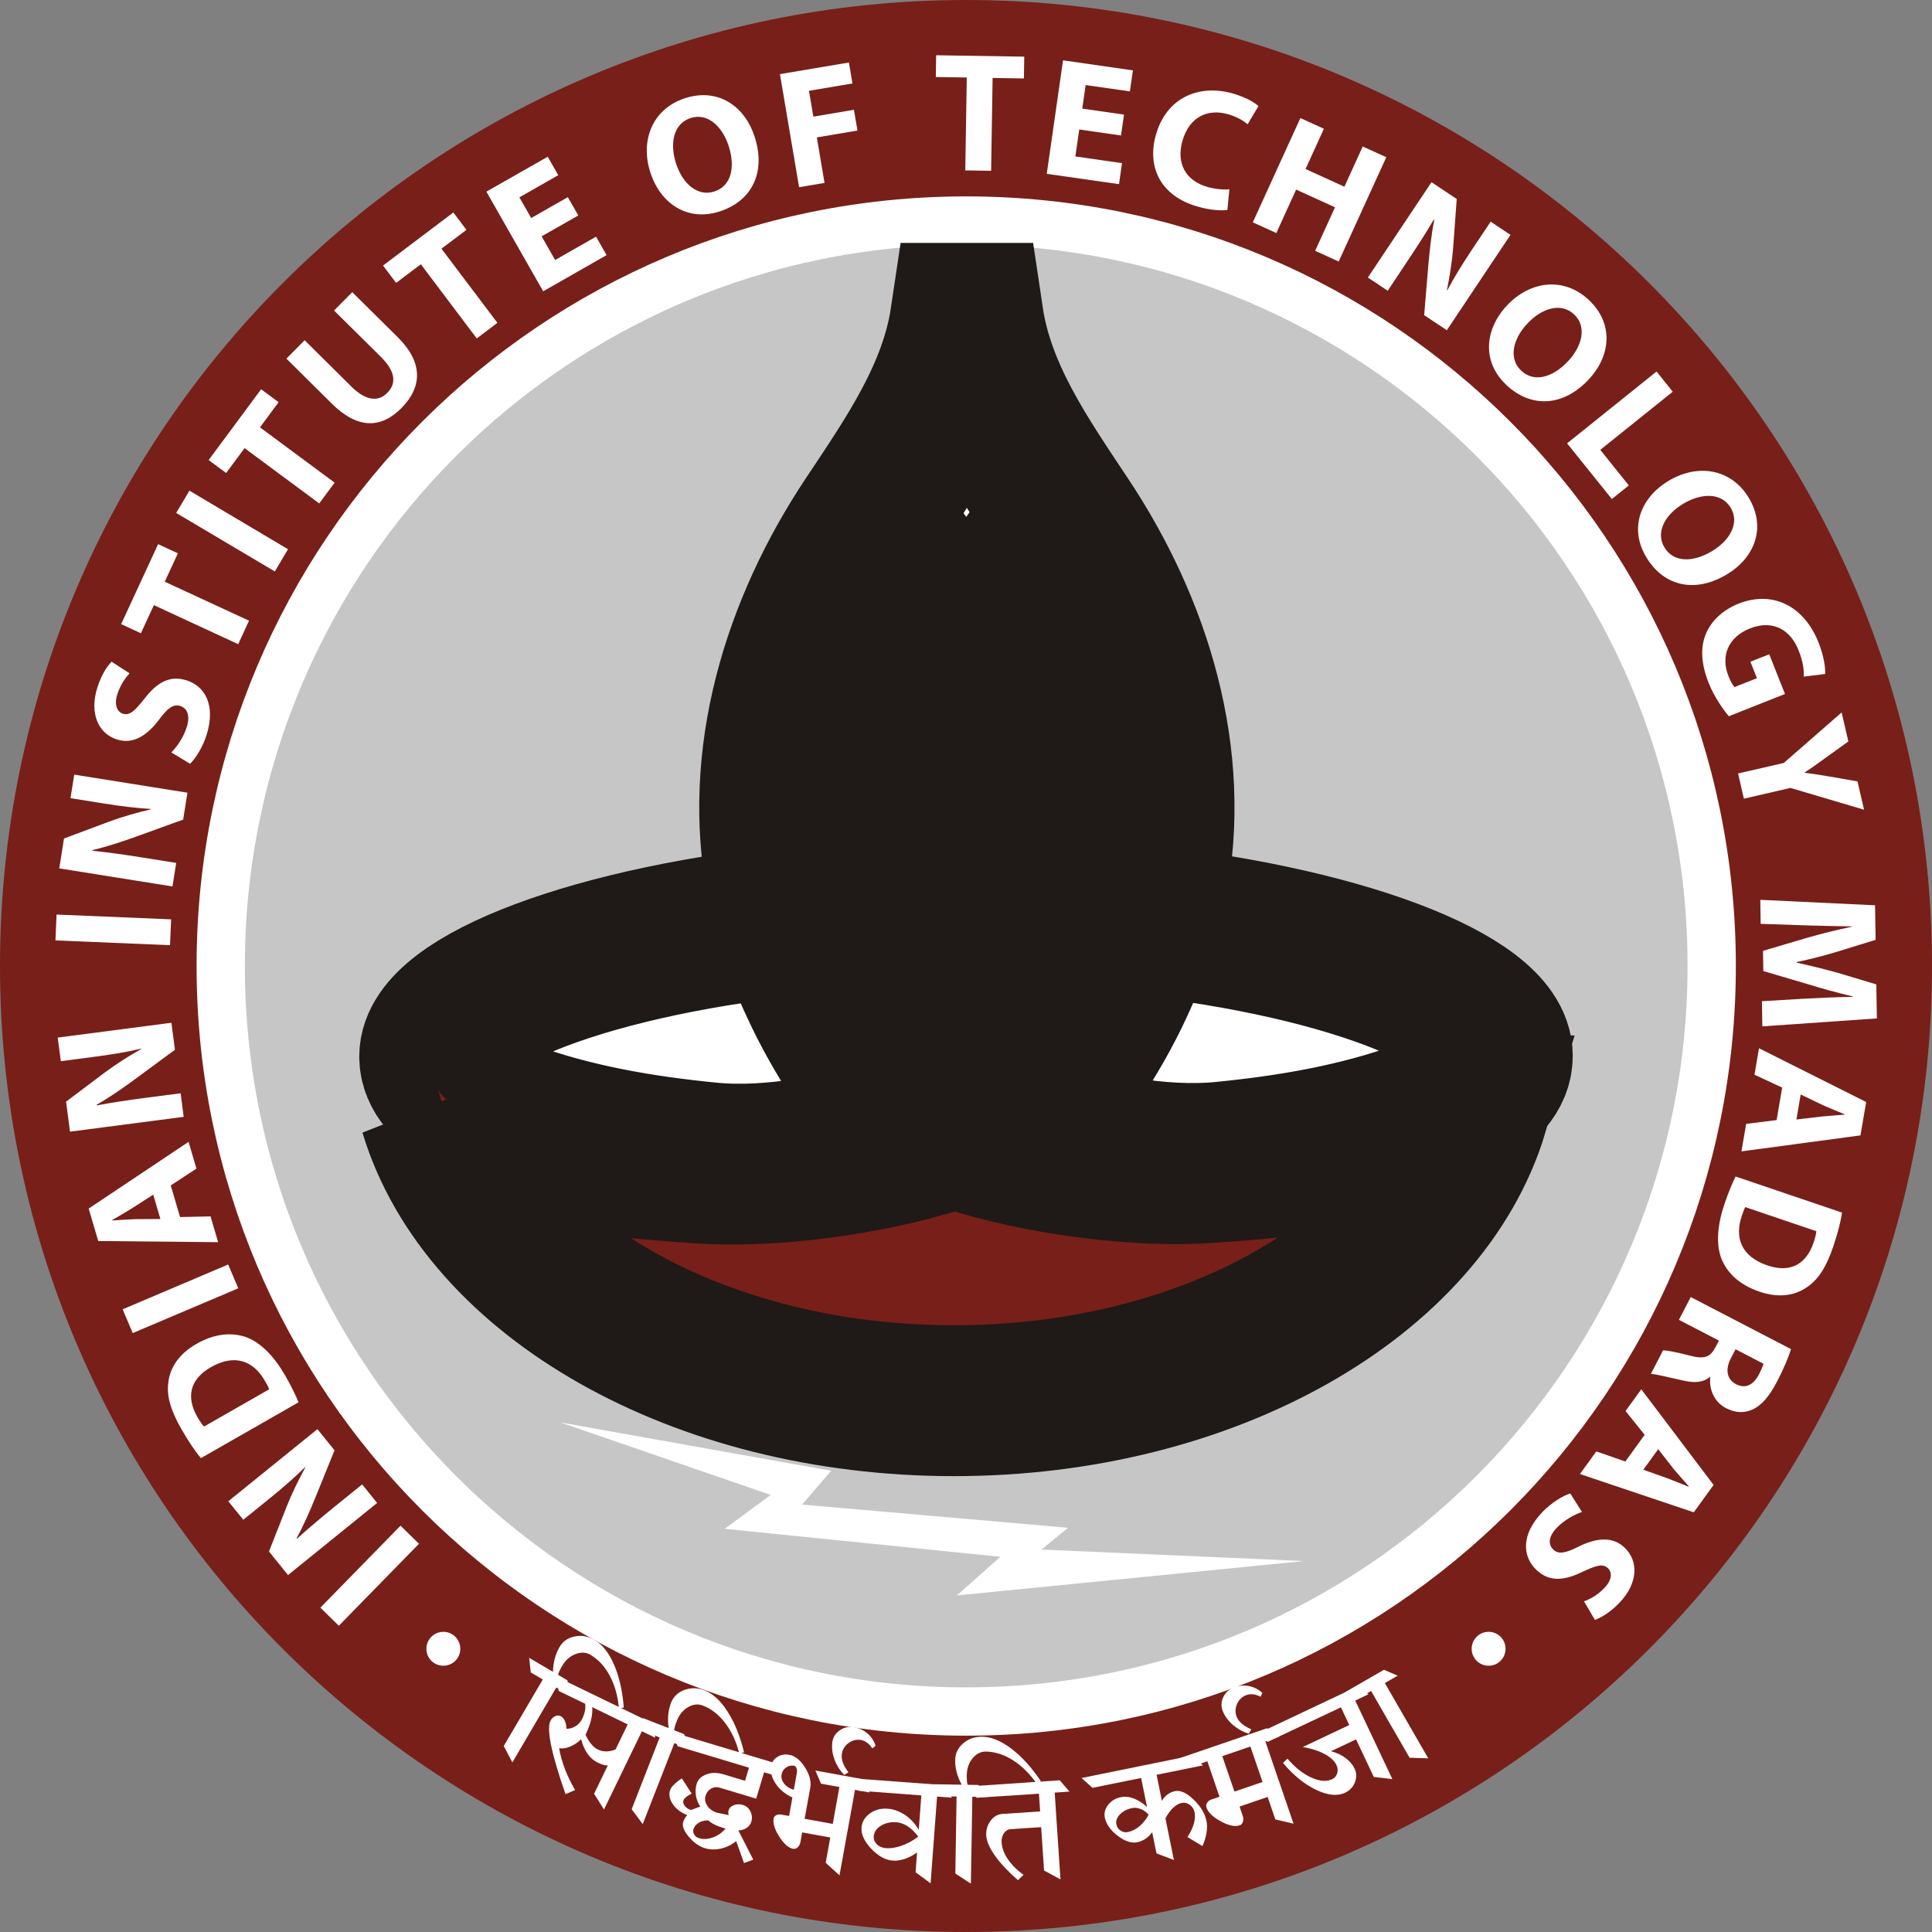 <svg xmlns="http://www.w3.org/2000/svg" width="40" height="40" viewBox="0 0 40 40" fill="none">
  <rect x="0" y="0" width="40" height="40" fill="#808080" stroke="none"/>
  <g style="mix-blend-mode:luminosity">
    <path d="M40 20C40 31.045 31.045 40 20 40C8.954 40 0 31.045 0 20C0 8.954 8.954 -1.52588e-05 20 -1.52588e-05C31.045 -1.52588e-05 40 8.954 40 20Z" fill="#781F19"/>
    <path d="M35.439 20C35.439 28.525 28.529 35.435 20.004 35.435C11.48 35.435 4.57 28.525 4.57 20C4.57 11.476 11.48 4.566 20.004 4.566C28.529 4.566 35.439 11.476 35.439 20Z" fill="#C6C6C6"/>
    <path d="M35.439 20C35.439 28.525 28.529 35.435 20.004 35.435C11.48 35.435 4.57 28.525 4.57 20C4.57 11.476 11.48 4.566 20.004 4.566C28.529 4.566 35.439 11.476 35.439 20Z" stroke="white" stroke-miterlimit="10"/>
    <path d="M6.633 33.285L8.292 31.588L8.675 31.962L7.015 33.659L6.633 33.285Z" fill="white"/>
    <path d="M7.808 31.117L5.963 32.61L5.569 32.122L5.935 31.192C6.04 30.925 6.184 30.632 6.323 30.379L6.319 30.373C6.095 30.595 5.853 30.805 5.573 31.031L5.037 31.465L4.727 31.082L6.572 29.589L6.926 30.027L6.533 30.997C6.422 31.269 6.287 31.582 6.141 31.845L6.15 31.856C6.385 31.643 6.641 31.427 6.942 31.183L7.498 30.733L7.808 31.117Z" fill="white"/>
    <path d="M5.573 28.764C5.559 28.719 5.521 28.652 5.489 28.597C5.249 28.17 4.858 28.025 4.366 28.306C3.922 28.56 3.855 28.931 4.085 29.335C4.143 29.436 4.192 29.501 4.224 29.535L5.573 28.764ZM4.16 30.189C4.031 30.035 3.889 29.821 3.756 29.588C3.53 29.194 3.447 28.901 3.485 28.619C3.522 28.314 3.702 28.033 4.069 27.823C4.463 27.598 4.817 27.586 5.098 27.685C5.402 27.799 5.678 28.083 5.909 28.487C6.047 28.728 6.132 28.911 6.181 29.033L4.16 30.189Z" fill="white"/>
    <path d="M2.539 27.108L4.724 26.18L4.933 26.673L2.748 27.6L2.539 27.108Z" fill="white"/>
    <path d="M3.172 24.734L2.731 25.018C2.607 25.096 2.446 25.186 2.325 25.259L2.328 25.269C2.472 25.26 2.655 25.246 2.797 25.241L3.321 25.238L3.172 24.734ZM3.728 25.198L4.359 25.184L4.516 25.718L2.034 25.694L1.836 25.022L3.904 23.641L4.067 24.195L3.535 24.543L3.728 25.198Z" fill="white"/>
    <path d="M3.803 23.123L1.449 23.43L1.368 22.809L2.167 22.207C2.397 22.035 2.672 21.861 2.924 21.718L2.923 21.711C2.616 21.783 2.3 21.835 1.944 21.881L1.259 21.971L1.195 21.482L3.549 21.175L3.622 21.734L2.78 22.355C2.543 22.528 2.263 22.724 2.002 22.872L2.004 22.886C2.316 22.827 2.647 22.777 3.031 22.727L3.74 22.635L3.803 23.123Z" fill="white"/>
    <path d="M1.171 18.935L3.543 19.034L3.52 19.569L1.148 19.47L1.171 18.935Z" fill="white"/>
    <path d="M3.571 18.353L1.227 17.979L1.325 17.36L2.262 17.01C2.531 16.91 2.845 16.821 3.126 16.756L3.128 16.749C2.814 16.73 2.495 16.691 2.141 16.634L1.459 16.525L1.537 16.038L3.881 16.412L3.792 16.969L2.808 17.325C2.532 17.424 2.207 17.532 1.915 17.6L1.913 17.614C2.229 17.646 2.56 17.692 2.942 17.753L3.648 17.866L3.571 18.353Z" fill="white"/>
    <path d="M3.547 15.578C3.66 15.465 3.798 15.272 3.866 15.054C3.94 14.818 3.881 14.664 3.73 14.616C3.592 14.573 3.475 14.654 3.295 14.897C3.043 15.231 2.757 15.415 2.424 15.311C2.037 15.19 1.847 14.772 2.014 14.241C2.095 13.982 2.203 13.813 2.309 13.699L2.683 13.941C2.612 14.015 2.497 14.16 2.428 14.378C2.359 14.6 2.429 14.74 2.543 14.776C2.688 14.821 2.791 14.717 2.998 14.457C3.271 14.103 3.537 13.984 3.86 14.085C4.24 14.204 4.472 14.594 4.277 15.216C4.196 15.474 4.045 15.708 3.935 15.813L3.547 15.578Z" fill="white"/>
    <path d="M3.186 12.529L2.917 13.111L2.508 12.922L3.274 11.266L3.683 11.456L3.411 12.044L5.156 12.851L4.932 13.337L3.186 12.529Z" fill="white"/>
    <path d="M3.922 10.159L5.963 11.371L5.69 11.831L3.648 10.62L3.922 10.159Z" fill="white"/>
    <path d="M5.064 9.278L4.682 9.793L4.32 9.525L5.406 8.059L5.768 8.327L5.383 8.848L6.928 9.993L6.609 10.423L5.064 9.278Z" fill="white"/>
    <path d="M6.307 7.044L7.275 8.004C7.567 8.294 7.827 8.328 8.017 8.135C8.216 7.935 8.185 7.686 7.885 7.388L6.916 6.429L7.293 6.049L8.239 6.986C8.759 7.502 8.747 8.01 8.31 8.45C7.889 8.875 7.406 8.887 6.87 8.357L5.93 7.425L6.307 7.044Z" fill="white"/>
    <path d="M8.713 5.471L8.201 5.857L7.93 5.498L9.386 4.399L9.657 4.759L9.14 5.149L10.298 6.684L9.871 7.007L8.713 5.471Z" fill="white"/>
    <path d="M11.973 4.461L11.214 4.893L11.493 5.383L12.341 4.9L12.559 5.282L11.246 6.031L10.07 3.968L11.34 3.245L11.558 3.627L10.753 4.086L10.998 4.514L11.756 4.082L11.973 4.461Z" fill="white"/>
    <path d="M14.792 3.964C15.137 3.852 15.23 3.463 15.086 3.021C14.954 2.616 14.65 2.329 14.298 2.444C13.946 2.558 13.86 2.964 13.997 3.386C14.136 3.811 14.447 4.076 14.789 3.965L14.792 3.964ZM14.901 4.377C14.234 4.594 13.675 4.217 13.466 3.574C13.246 2.897 13.517 2.25 14.18 2.034C14.873 1.809 15.421 2.205 15.623 2.828C15.865 3.571 15.564 4.162 14.904 4.376L14.901 4.377Z" fill="white"/>
    <path d="M16.148 1.535L17.576 1.294L17.649 1.728L16.749 1.88L16.84 2.415L17.68 2.273L17.753 2.703L16.912 2.845L17.071 3.787L16.544 3.876L16.148 1.535Z" fill="white"/>
    <path d="M20.016 1.605L19.375 1.594L19.382 1.144L21.206 1.173L21.199 1.624L20.551 1.614L20.52 3.536L19.985 3.528L20.016 1.605Z" fill="white"/>
    <path d="M23.209 2.805L22.345 2.681L22.264 3.239L23.23 3.378L23.168 3.813L21.672 3.599L22.009 1.249L23.456 1.457L23.393 1.892L22.477 1.761L22.407 2.249L23.271 2.373L23.209 2.805Z" fill="white"/>
    <path d="M25.412 4.346C25.308 4.364 25.076 4.357 24.801 4.279C24.012 4.055 23.746 3.444 23.932 2.791C24.153 2.011 24.831 1.739 25.522 1.935C25.789 2.011 25.978 2.123 26.055 2.197L25.831 2.572C25.742 2.499 25.608 2.417 25.422 2.364C25.016 2.249 24.627 2.406 24.481 2.917C24.351 3.375 24.541 3.74 24.998 3.87C25.157 3.915 25.336 3.933 25.453 3.918L25.412 4.346Z" fill="white"/>
    <path d="M27.41 2.666L27.03 3.499L27.834 3.866L28.214 3.033L28.702 3.255L27.716 5.415L27.229 5.192L27.64 4.292L26.835 3.925L26.425 4.825L25.938 4.603L26.923 2.444L27.41 2.666Z" fill="white"/>
    <path d="M28.32 5.746L29.638 3.772L30.16 4.12L30.087 5.117C30.065 5.403 30.015 5.726 29.957 6.009L29.963 6.013C30.111 5.735 30.28 5.462 30.479 5.163L30.863 4.589L31.273 4.863L29.955 6.837L29.486 6.525L29.573 5.481C29.599 5.189 29.635 4.849 29.695 4.555L29.684 4.548C29.523 4.821 29.343 5.103 29.127 5.425L28.731 6.02L28.32 5.746Z" fill="white"/>
    <path d="M31.499 7.678C31.764 7.925 32.148 7.817 32.466 7.477C32.757 7.166 32.86 6.761 32.59 6.509C32.32 6.256 31.922 6.377 31.62 6.702C31.314 7.028 31.233 7.43 31.496 7.675L31.499 7.678ZM31.19 7.972C30.677 7.494 30.736 6.822 31.198 6.327C31.684 5.807 32.381 5.731 32.891 6.207C33.424 6.704 33.342 7.375 32.895 7.854C32.362 8.425 31.7 8.448 31.192 7.975L31.19 7.972Z" fill="white"/>
    <path d="M34.297 7.692L34.632 8.11L33.132 9.314L33.723 10.05L33.372 10.332L32.445 9.179L34.297 7.692Z" fill="white"/>
    <path d="M34.462 11.336C34.649 11.647 35.048 11.65 35.447 11.41C35.812 11.191 36.023 10.83 35.833 10.513C35.642 10.196 35.227 10.203 34.847 10.431C34.464 10.662 34.275 11.025 34.46 11.333L34.462 11.336ZM34.084 11.535C33.723 10.934 33.965 10.304 34.545 9.956C35.155 9.589 35.846 9.708 36.206 10.306C36.581 10.931 36.318 11.553 35.756 11.89C35.086 12.293 34.443 12.133 34.086 11.538L34.084 11.535Z" fill="white"/>
    <path d="M35.794 14.829C35.68 14.696 35.493 14.433 35.377 14.142C35.217 13.739 35.203 13.408 35.316 13.128C35.43 12.851 35.673 12.626 35.997 12.497C36.732 12.21 37.363 12.577 37.65 13.3C37.763 13.585 37.795 13.826 37.788 13.954L37.344 14.009C37.352 13.866 37.332 13.703 37.236 13.46C37.071 13.045 36.71 12.821 36.231 13.011C35.774 13.193 35.623 13.586 35.785 13.995C35.829 14.106 35.879 14.193 35.91 14.225L36.376 14.041L36.24 13.7L36.63 13.546L36.956 14.368L35.794 14.829Z" fill="white"/>
    <path d="M35.985 16.014L36.932 15.796L38.129 14.75L38.268 15.351L37.766 15.712C37.614 15.823 37.503 15.903 37.364 15.992L37.365 15.999C37.521 16.018 37.668 16.042 37.849 16.072L38.458 16.178L38.593 16.764L37.069 16.313L36.105 16.536L35.985 16.014Z" fill="white"/>
    <path d="M37.387 20.675C37.672 20.66 38.014 20.644 38.362 20.639V20.631C38.058 20.559 37.718 20.466 37.438 20.379L36.508 20.105L36.501 19.686L37.412 19.417C37.693 19.335 38.026 19.252 38.339 19.187V19.18C38.018 19.175 37.651 19.167 37.355 19.158L36.453 19.127L36.445 18.63L38.821 18.743L38.833 19.458L38.04 19.703C37.77 19.785 37.476 19.86 37.199 19.918V19.931C37.474 19.991 37.786 20.067 38.055 20.143L38.847 20.381L38.859 21.085L36.487 21.25L36.479 20.729L37.387 20.675Z" fill="white"/>
    <path d="M37.193 23.178L37.714 23.117C37.859 23.102 38.043 23.09 38.185 23.078L38.186 23.068C38.053 23.013 37.883 22.945 37.753 22.887L37.281 22.66L37.193 23.178ZM36.898 22.517L36.325 22.251L36.418 21.703L38.637 22.816L38.519 23.507L36.055 23.838L36.152 23.269L36.783 23.19L36.898 22.517Z" fill="white"/>
    <path d="M36.135 24.992C36.11 25.032 36.085 25.105 36.065 25.165C35.904 25.628 36.055 26.017 36.592 26.199C37.075 26.363 37.398 26.168 37.548 25.728C37.585 25.618 37.602 25.538 37.606 25.491L36.135 24.992ZM38.138 25.106C38.108 25.304 38.042 25.553 37.956 25.807C37.81 26.237 37.645 26.493 37.409 26.651C37.157 26.826 36.827 26.878 36.426 26.742C35.996 26.596 35.753 26.338 35.641 26.063C35.525 25.759 35.555 25.364 35.704 24.924C35.794 24.66 35.875 24.476 35.933 24.358L38.138 25.106Z" fill="white"/>
    <path d="M35.933 27.935L35.835 28.122C35.712 28.36 35.758 28.562 35.942 28.658C36.133 28.757 36.301 28.678 36.415 28.459C36.474 28.343 36.502 28.274 36.511 28.235L35.933 27.935ZM37.081 27.932C37.03 28.099 36.931 28.334 36.799 28.59C36.636 28.904 36.476 29.098 36.276 29.185C36.109 29.261 35.927 29.253 35.733 29.153C35.467 29.015 35.382 28.728 35.41 28.513L35.401 28.508C35.265 28.624 35.085 28.634 34.864 28.586C34.589 28.527 34.282 28.447 34.18 28.445L34.432 27.958C34.508 27.957 34.708 27.994 34.998 28.069C35.294 28.147 35.41 28.092 35.515 27.897L35.589 27.756L34.76 27.326L35.005 26.854L37.081 27.932Z" fill="white"/>
    <path d="M34.023 30.429L34.518 30.605C34.654 30.656 34.825 30.727 34.957 30.779L34.963 30.77C34.867 30.662 34.745 30.525 34.654 30.417L34.331 30.004L34.023 30.429ZM34.051 29.706L33.655 29.214L33.981 28.764L35.478 30.744L35.068 31.311L32.711 30.518L33.05 30.05L33.651 30.259L34.051 29.706Z" fill="white"/>
    <path d="M32.753 31.304C32.602 31.354 32.392 31.465 32.233 31.63C32.062 31.807 32.045 31.972 32.159 32.082C32.263 32.182 32.405 32.162 32.674 32.025C33.049 31.838 33.387 31.803 33.638 32.044C33.93 32.325 33.913 32.784 33.527 33.185C33.339 33.38 33.167 33.483 33.021 33.538L32.795 33.154C32.891 33.12 33.059 33.042 33.218 32.877C33.379 32.709 33.379 32.552 33.292 32.469C33.183 32.364 33.045 32.412 32.743 32.552C32.341 32.746 32.049 32.734 31.806 32.499C31.519 32.223 31.486 31.771 31.938 31.301C32.126 31.106 32.365 30.965 32.511 30.92L32.753 31.304Z" fill="white"/>
    <path d="M31.171 34.137C31.171 34.33 31.014 34.487 30.82 34.487C30.626 34.487 30.469 34.33 30.469 34.137C30.469 33.943 30.626 33.785 30.82 33.785C31.014 33.785 31.171 33.943 31.171 34.137Z" fill="white"/>
    <path d="M9.53 34.137C9.53 34.331 9.373 34.487 9.179 34.487C8.985 34.487 8.828 34.331 8.828 34.137C8.828 33.943 8.985 33.785 9.179 33.785C9.373 33.785 9.53 33.943 9.53 34.137Z" fill="white"/>
    <path d="M11.602 29.45L17.208 30.451L16.607 31.151L22.113 31.631L21.562 32.082L26.995 32.32L19.81 33.032L20.711 32.232L15.005 31.652L15.956 30.951L11.602 29.45Z" fill="white"/>
    <path d="M10.956 34.324L11.449 34.613C11.45 34.519 11.463 34.428 11.485 34.342C11.508 34.255 11.541 34.175 11.585 34.099C11.654 33.981 11.759 33.908 11.901 33.881C12.043 33.853 12.179 33.877 12.311 33.955C12.474 34.05 12.608 34.222 12.715 34.47C12.821 34.717 12.888 35.012 12.915 35.354L12.813 35.366C12.792 35.116 12.73 34.893 12.627 34.699C12.524 34.504 12.39 34.358 12.225 34.261C12.133 34.207 12.03 34.202 11.916 34.246C11.801 34.289 11.71 34.37 11.64 34.488C11.591 34.572 11.562 34.635 11.554 34.675L11.748 34.789L11.784 35.093L11.518 34.937L10.608 36.489L10.43 36.149L11.238 34.772L10.989 34.626L10.956 34.324Z" fill="white"/>
    <path d="M12.236 35.613C12.212 35.709 12.174 35.81 12.123 35.916C12.156 35.99 12.195 36.054 12.239 36.107C12.282 36.16 12.33 36.199 12.381 36.224C12.435 36.25 12.493 36.262 12.557 36.261C12.621 36.26 12.684 36.246 12.746 36.218L12.996 35.702L12.262 35.345C12.268 35.428 12.259 35.517 12.236 35.613ZM12.3 37.138L12.585 36.55C12.565 36.555 12.536 36.552 12.498 36.541C12.461 36.531 12.417 36.514 12.366 36.489C12.288 36.45 12.22 36.39 12.162 36.306C12.104 36.222 12.061 36.123 12.032 36.009C11.963 36.076 11.889 36.126 11.808 36.16C11.728 36.194 11.65 36.206 11.576 36.197C11.626 36.481 11.736 36.769 11.907 37.061L11.708 37.146C11.416 36.308 11.312 35.804 11.395 35.632C11.417 35.585 11.449 35.553 11.491 35.533C11.532 35.514 11.57 35.512 11.604 35.529C11.643 35.549 11.674 35.581 11.694 35.628C11.716 35.674 11.726 35.73 11.726 35.793C11.796 35.793 11.86 35.775 11.919 35.738C11.977 35.701 12.022 35.651 12.054 35.587C12.081 35.53 12.1 35.475 12.11 35.423C12.121 35.37 12.122 35.321 12.114 35.274L11.568 35.01L11.509 34.709L13.507 35.677L13.566 35.978L13.29 35.844L12.505 37.464L12.3 37.138Z" fill="white"/>
    <path d="M13.307 35.569L13.844 35.779C13.83 35.686 13.827 35.595 13.835 35.506C13.843 35.418 13.863 35.333 13.894 35.252C13.944 35.126 14.036 35.037 14.171 34.988C14.306 34.939 14.445 34.942 14.587 34.997C14.763 35.066 14.922 35.214 15.066 35.44C15.211 35.667 15.323 35.946 15.405 36.279L15.306 36.306C15.246 36.063 15.15 35.854 15.018 35.679C14.886 35.503 14.731 35.381 14.553 35.312C14.454 35.273 14.352 35.284 14.246 35.345C14.14 35.406 14.063 35.5 14.014 35.626C13.978 35.717 13.96 35.783 13.958 35.823L14.166 35.904L14.248 36.202L13.962 36.09L13.307 37.767L13.078 37.458L13.658 35.972L13.388 35.866L13.307 35.569Z" fill="white"/>
    <path d="M14.373 37.982C14.395 38.019 14.428 38.044 14.472 38.057C14.561 38.084 14.655 38.079 14.755 38.044C14.855 38.009 14.944 37.948 15.021 37.86C14.841 37.806 14.723 37.75 14.667 37.69C14.592 37.688 14.525 37.703 14.468 37.737C14.412 37.771 14.375 37.816 14.357 37.873C14.347 37.91 14.351 37.947 14.373 37.982ZM16.067 36.509L16.172 36.798L15.82 36.693L15.656 37.239L14.893 37.01C14.833 36.992 14.776 36.999 14.72 37.032C14.665 37.066 14.627 37.115 14.608 37.18C14.586 37.251 14.599 37.32 14.645 37.388C14.691 37.456 14.758 37.503 14.844 37.529L15.084 37.58C15.081 37.561 15.079 37.544 15.079 37.527C15.078 37.51 15.08 37.495 15.084 37.482C15.099 37.431 15.135 37.396 15.193 37.374C15.251 37.351 15.314 37.35 15.382 37.37C15.452 37.391 15.504 37.436 15.537 37.505C15.571 37.573 15.577 37.645 15.554 37.721C15.539 37.77 15.507 37.812 15.459 37.844C15.411 37.877 15.353 37.895 15.287 37.897L15.595 38.501L15.404 38.572L15.242 38.118C15.144 38.197 15.038 38.248 14.923 38.274C14.809 38.299 14.7 38.296 14.598 38.266C14.473 38.228 14.36 38.148 14.26 38.027C14.158 37.906 14.12 37.805 14.144 37.724C14.153 37.696 14.164 37.67 14.179 37.645C14.193 37.621 14.21 37.6 14.229 37.579C14.099 37.529 14 37.455 13.932 37.356C13.864 37.257 13.843 37.16 13.872 37.066C13.882 37.032 13.909 36.994 13.951 36.951C13.994 36.908 14.049 36.864 14.117 36.819L14.321 37.136C14.274 37.157 14.236 37.18 14.206 37.205C14.175 37.23 14.157 37.254 14.149 37.278C14.139 37.314 14.148 37.352 14.178 37.39C14.207 37.429 14.25 37.457 14.305 37.474L14.498 37.404C14.451 37.332 14.421 37.255 14.408 37.173C14.395 37.091 14.4 37.011 14.424 36.932C14.451 36.841 14.519 36.776 14.626 36.736C14.733 36.697 14.85 36.697 14.975 36.734L15.425 36.87L15.507 36.598L14.03 36.154L13.925 35.865L16.067 36.509Z" fill="white"/>
    <path d="M16.237 36.93C16.285 36.99 16.351 37.032 16.435 37.055L16.497 36.713C16.504 36.676 16.502 36.641 16.491 36.61C16.48 36.579 16.464 36.562 16.442 36.558C16.381 36.547 16.325 36.559 16.275 36.594C16.224 36.629 16.193 36.678 16.182 36.739C16.17 36.806 16.188 36.87 16.237 36.93ZM16.882 36.657L17.866 36.836L18.003 37.111L17.702 37.057L17.381 38.827L17.095 38.567L17.19 38.043L16.608 37.938L16.572 38.139C16.563 38.185 16.544 38.22 16.515 38.247C16.485 38.273 16.454 38.283 16.422 38.278C16.326 38.261 16.229 38.176 16.134 38.026C16.038 37.875 15.999 37.748 16.018 37.644C16.023 37.617 16.041 37.596 16.073 37.581C16.105 37.566 16.139 37.562 16.177 37.569L16.337 37.598L16.406 37.216C16.254 37.144 16.137 37.047 16.056 36.924C15.975 36.801 15.946 36.678 15.968 36.555C15.982 36.477 16.026 36.416 16.098 36.373C16.171 36.329 16.252 36.315 16.34 36.331C16.461 36.353 16.57 36.44 16.666 36.592C16.763 36.744 16.799 36.884 16.776 37.013L16.659 37.656L17.241 37.762L17.379 36.998L16.998 36.929L16.882 36.657Z" fill="white"/>
    <path d="M17.377 35.831C17.462 35.769 17.557 35.744 17.662 35.757C17.77 35.771 17.866 35.812 17.951 35.882C18.035 35.951 18.095 36.039 18.128 36.145L18.06 36.198C18.027 36.147 17.99 36.107 17.947 36.077C17.904 36.047 17.86 36.029 17.814 36.023C17.72 36.011 17.635 36.035 17.559 36.094C17.483 36.154 17.439 36.231 17.428 36.326C17.421 36.377 17.43 36.435 17.453 36.499C17.477 36.562 17.515 36.627 17.566 36.694L17.477 36.749C17.385 36.65 17.318 36.541 17.275 36.423C17.232 36.305 17.218 36.189 17.232 36.075C17.244 35.975 17.293 35.894 17.377 35.831Z" fill="white"/>
    <path d="M18.155 38.185C18.204 38.232 18.265 38.258 18.338 38.264C18.439 38.272 18.547 38.255 18.663 38.214C18.78 38.174 18.896 38.112 19.011 38.027C18.947 37.938 18.876 37.867 18.798 37.815C18.72 37.763 18.641 37.734 18.562 37.728C18.438 37.719 18.329 37.743 18.238 37.8C18.146 37.857 18.096 37.931 18.09 38.02C18.085 38.083 18.107 38.137 18.155 38.185ZM19.542 36.959L19.707 37.219L19.401 37.196L19.267 38.992L18.956 38.763L18.987 38.353C18.903 38.413 18.818 38.458 18.731 38.487C18.644 38.516 18.561 38.528 18.483 38.522C18.331 38.511 18.182 38.428 18.038 38.276C17.893 38.122 17.827 37.977 17.837 37.838C17.846 37.721 17.903 37.624 18.008 37.547C18.113 37.47 18.237 37.437 18.378 37.447C18.503 37.457 18.623 37.5 18.738 37.577C18.852 37.654 18.947 37.756 19.022 37.885L19.075 37.172L17.767 37.074L17.602 36.815L19.542 36.959Z" fill="white"/>
    <path d="M19.336 36.941L19.911 36.95C19.866 36.868 19.831 36.783 19.808 36.697C19.785 36.611 19.774 36.525 19.776 36.438C19.778 36.301 19.833 36.187 19.943 36.093C20.052 36 20.183 35.955 20.336 35.957C20.525 35.96 20.726 36.042 20.94 36.205C21.154 36.368 21.357 36.591 21.549 36.875L21.467 36.934C21.325 36.728 21.162 36.566 20.977 36.447C20.792 36.328 20.605 36.268 20.413 36.264C20.307 36.263 20.215 36.309 20.137 36.403C20.059 36.497 20.019 36.612 20.016 36.748C20.015 36.846 20.02 36.914 20.034 36.952L20.258 36.956L20.438 37.205L20.131 37.2L20.101 38.999L19.779 38.789L19.805 37.195L19.515 37.19L19.336 36.941Z" fill="white"/>
    <path d="M21.941 36.859L22.142 37.093L21.836 37.114L21.956 38.91L21.616 38.727L21.556 37.829L20.923 37.871C20.866 37.875 20.82 37.904 20.783 37.958C20.748 38.013 20.732 38.076 20.737 38.15C20.744 38.261 20.788 38.376 20.866 38.492C20.945 38.608 21.053 38.717 21.191 38.817L21.075 38.927C20.873 38.749 20.714 38.581 20.601 38.422C20.488 38.262 20.427 38.124 20.419 38.008C20.412 37.891 20.441 37.788 20.508 37.698C20.574 37.609 20.658 37.561 20.758 37.555L21.535 37.503L21.51 37.136L20.223 37.221L20.023 36.988L21.941 36.859Z" fill="white"/>
    <path d="M23.2 37.901C23.246 37.932 23.298 37.942 23.354 37.93C23.437 37.913 23.515 37.874 23.59 37.811C23.665 37.749 23.729 37.669 23.781 37.572C23.734 37.518 23.68 37.478 23.617 37.454C23.555 37.429 23.497 37.422 23.44 37.434C23.336 37.455 23.252 37.498 23.188 37.564C23.123 37.63 23.098 37.699 23.113 37.771C23.124 37.827 23.153 37.87 23.2 37.901ZM24.678 36.347L24.907 36.55L23.946 36.745L24.056 37.287C24.084 37.234 24.122 37.189 24.169 37.154C24.217 37.119 24.27 37.095 24.329 37.083C24.439 37.061 24.567 37.119 24.712 37.258C24.858 37.397 24.947 37.545 24.979 37.703C24.994 37.775 24.994 37.856 24.979 37.945C24.966 38.035 24.938 38.127 24.895 38.221L24.585 38.034C24.647 37.94 24.69 37.85 24.716 37.761C24.741 37.673 24.747 37.594 24.733 37.524C24.719 37.458 24.686 37.405 24.633 37.367C24.581 37.329 24.523 37.316 24.462 37.329C24.405 37.34 24.348 37.374 24.289 37.429C24.231 37.484 24.178 37.556 24.129 37.647L24.304 38.509L23.944 38.373L23.854 37.932C23.818 37.987 23.773 38.032 23.719 38.068C23.665 38.104 23.606 38.129 23.542 38.142C23.422 38.166 23.287 38.121 23.139 38.007C22.99 37.892 22.902 37.767 22.874 37.631C22.855 37.537 22.879 37.449 22.944 37.366C23.009 37.283 23.096 37.231 23.206 37.209C23.292 37.191 23.382 37.2 23.477 37.237C23.572 37.274 23.662 37.332 23.748 37.413L23.626 36.811L22.62 37.015L22.391 36.812L24.678 36.347Z" fill="white"/>
    <path d="M24.57 38.442L24.574 38.442L24.575 38.446L24.571 38.446L24.57 38.442Z" fill="white"/>
    <path d="M25.558 37.093L26.14 36.894L25.888 36.16L25.306 36.359L25.558 37.093ZM26.233 35.781L26.487 35.955L26.198 36.054L26.781 37.757L26.404 37.669L26.246 37.204L25.664 37.403L25.73 37.597C25.745 37.641 25.747 37.681 25.733 37.719C25.72 37.757 25.698 37.781 25.667 37.791C25.569 37.825 25.438 37.798 25.276 37.709C25.113 37.621 25.014 37.525 24.978 37.422C24.968 37.391 24.972 37.359 24.991 37.327C25.01 37.294 25.038 37.272 25.074 37.259L25.248 37.2L24.997 36.465L24.59 36.604L24.336 36.431L26.233 35.781Z" fill="white"/>
    <path d="M25.325 35.141C25.369 35.046 25.44 34.978 25.539 34.938C25.64 34.898 25.745 34.887 25.853 34.907C25.96 34.927 26.054 34.975 26.135 35.05L26.101 35.13C26.048 35.102 25.995 35.084 25.944 35.079C25.891 35.073 25.843 35.079 25.8 35.097C25.711 35.132 25.648 35.194 25.61 35.283C25.572 35.372 25.571 35.461 25.606 35.55C25.626 35.598 25.661 35.644 25.713 35.688C25.764 35.732 25.829 35.771 25.907 35.804L25.856 35.895C25.727 35.853 25.616 35.79 25.521 35.708C25.427 35.625 25.358 35.531 25.315 35.425C25.278 35.331 25.281 35.236 25.325 35.141Z" fill="white"/>
    <path d="M28.064 34.935L28.335 35.077L28.059 35.208L28.827 36.834L28.443 36.79L28.076 36.012L27.557 36.257C27.672 36.288 27.772 36.334 27.857 36.397C27.942 36.46 28.005 36.533 28.045 36.617C28.088 36.708 28.09 36.802 28.052 36.901C28.013 36.998 27.946 37.07 27.85 37.116C27.689 37.191 27.489 37.172 27.25 37.057C27.009 36.943 26.78 36.757 26.563 36.5L26.656 36.411C26.81 36.592 26.974 36.722 27.146 36.801C27.318 36.88 27.463 36.892 27.582 36.836C27.633 36.811 27.668 36.771 27.685 36.714C27.702 36.658 27.697 36.601 27.671 36.544C27.629 36.458 27.548 36.381 27.424 36.315C27.301 36.249 27.151 36.201 26.973 36.17L27.935 35.715L27.762 35.348L26.247 36.063L25.977 35.921L28.064 34.935Z" fill="white"/>
    <path d="M28.654 34.571L28.937 34.693L28.672 34.846L29.571 36.405L29.184 36.392L28.387 35.01L28.135 35.155L27.852 35.033L28.654 34.571Z" fill="white"/>
    <path d="M9.039 22.412C9.039 22.93 10.246 23.194 10.561 23.275C11.91 23.62 13.316 23.786 14.702 23.882C15.987 23.972 17.55 23.762 18.784 23.44C18.059 22.475 17.358 21.506 16.855 20.409C12.278 20.711 9.039 21.631 9.039 22.412ZM23.143 20.399C22.64 21.496 21.939 22.465 21.214 23.43C22.448 23.752 24.011 23.962 25.296 23.872C26.682 23.776 28.088 23.61 29.437 23.265C29.752 23.184 30.959 22.92 30.959 22.402C30.959 21.621 27.72 20.701 23.143 20.399Z" fill="white"/>
    <path d="M9 21.873C9 22.612 10.211 22.988 10.528 23.103C11.882 23.596 13.292 23.833 14.684 23.97C15.973 24.098 17.542 23.799 18.78 23.34C18.053 21.962 17.349 20.58 16.845 19.015C12.251 19.445 9 20.758 9 21.873ZM23.155 19C22.651 20.565 21.947 21.948 21.22 23.325C22.458 23.785 24.027 24.083 25.316 23.956C26.708 23.819 28.118 23.582 29.472 23.089C29.789 22.974 31 22.597 31 21.858C31 20.744 27.749 19.431 23.155 19Z" stroke="#1F1917" stroke-width="3.124" stroke-miterlimit="10"/>
    <path d="M18.797 23.434C18.078 22.475 17.381 21.493 16.882 20.4C16.843 20.316 16.803 20.233 16.767 20.147C16.516 19.549 16.314 18.938 16.197 18.346C15.67 15.684 16.51 12.983 17.982 10.771C18.842 9.478 19.759 8.162 19.993 6.591H20.043C20.277 8.162 21.194 9.478 22.053 10.771C23.526 12.983 24.366 15.684 23.839 18.346C23.721 18.938 23.52 19.549 23.268 20.147C23.233 20.232 23.193 20.315 23.155 20.398C22.652 21.495 21.951 22.464 21.226 23.429C20.774 23.311 20.364 23.178 20.031 23.038C19.697 23.178 19.287 23.311 18.834 23.43C18.834 23.43 18.801 23.438 18.797 23.434Z" fill="white"/>
    <path d="M18.797 23.434C18.078 22.475 17.381 21.493 16.882 20.4C16.843 20.316 16.803 20.233 16.767 20.147C16.516 19.549 16.314 18.938 16.197 18.346C15.67 15.684 16.51 12.983 17.982 10.771C18.842 9.478 19.759 8.162 19.993 6.591H20.043C20.277 8.162 21.194 9.478 22.053 10.771C23.526 12.983 24.366 15.684 23.839 18.346C23.721 18.938 23.52 19.549 23.268 20.147C23.233 20.232 23.193 20.315 23.155 20.398C22.652 21.495 21.951 22.464 21.226 23.429C20.774 23.311 20.364 23.178 20.031 23.038C19.697 23.178 19.287 23.311 18.834 23.43C18.834 23.43 18.801 23.438 18.797 23.434Z" stroke="#1F1917" stroke-width="3.124" stroke-miterlimit="10"/>
    <path d="M18.784 23.441C17.55 23.763 15.987 23.972 14.702 23.883C13.316 23.787 11.911 23.621 10.562 23.275C10.276 23.202 9.261 22.979 9.07 22.554C10.117 26.392 14.613 29.279 20.002 29.279C25.39 29.279 29.887 26.392 30.933 22.554H30.923C30.72 22.973 29.72 23.193 29.437 23.265C28.088 23.61 26.683 23.776 25.296 23.873C24.011 23.962 22.448 23.753 21.215 23.43C20.762 23.313 20.352 23.18 20.019 23.04C19.685 23.18 19.275 23.313 18.822 23.431C18.822 23.431 18.789 23.439 18.786 23.435L18.784 23.441Z" fill="#781F19"/>
    <path d="M18.553 23.791C17.34 24.079 15.802 24.266 14.539 24.186C13.175 24.1 11.793 23.952 10.466 23.644C10.186 23.579 9.188 23.38 9 23C10.03 26.425 14.451 29 19.75 29C25.049 29 29.471 26.425 30.5 23H30.49C30.291 23.374 29.308 23.57 29.029 23.635C27.703 23.943 26.32 24.091 24.957 24.177C23.693 24.256 22.156 24.07 20.943 23.782C20.498 23.677 20.095 23.558 19.767 23.434C19.439 23.559 19.036 23.677 18.59 23.783C18.59 23.783 18.558 23.79 18.554 23.787" stroke="#1F1917" stroke-width="3.124" stroke-miterlimit="10"/>
    <path d="M20.201 20.218C20.115 20.305 20.038 20.403 20.035 20.482H20.024C20.021 20.398 19.935 20.295 19.844 20.204V23.07H19.947C19.972 23.06 19.997 23.05 20.02 23.04C20.044 23.05 20.069 23.06 20.093 23.07H20.201V20.218Z" fill="#BDA345"/>
    <path d="M20.201 20.218C20.115 20.305 20.038 20.403 20.035 20.482H20.024C20.021 20.398 19.935 20.295 19.844 20.204V23.07H19.947C19.972 23.06 19.997 23.05 20.02 23.04C20.044 23.05 20.069 23.06 20.093 23.07H20.201V20.218Z" stroke="#1F1917" stroke-width="3.124" stroke-miterlimit="10"/>
    <path d="M20.067 18.165H19.989C19.595 18.165 19.266 18.449 19.178 18.847C19.063 19.362 19.299 19.692 19.649 20.024C19.741 20.111 20.018 20.331 20.024 20.482H20.035C20.04 20.331 20.317 20.111 20.409 20.024C20.759 19.692 20.995 19.362 20.881 18.847C20.793 18.449 20.463 18.165 20.069 18.165H19.991H20.067Z" fill="#D9261C"/>
    <path d="M20.067 18.165H19.989C19.595 18.165 19.266 18.449 19.178 18.847C19.063 19.362 19.299 19.692 19.649 20.024C19.741 20.111 20.018 20.331 20.024 20.482H20.035C20.04 20.331 20.317 20.111 20.409 20.024C20.759 19.692 20.995 19.362 20.881 18.847C20.793 18.449 20.463 18.165 20.069 18.165H19.991" stroke="#1F1917" stroke-width="3.124" stroke-miterlimit="10" stroke-linejoin="round"/>
    <path d="M19.185 18.846C19.244 18.578 19.414 18.365 19.638 18.252L19.668 18.204C19.668 18.204 18.688 17.41 17.461 18.364C17.52 18.337 17.994 18.747 18.057 18.792C18.382 19.024 18.726 19.119 19.131 19.045L19.163 18.994C19.168 18.946 19.173 18.898 19.185 18.846Z" fill="#D9261C"/>
    <path d="M19.185 18.846C19.244 18.578 19.414 18.365 19.638 18.252L19.668 18.204C19.668 18.204 18.688 17.41 17.461 18.364C17.52 18.337 17.994 18.747 18.057 18.792C18.382 19.024 18.726 19.119 19.131 19.045L19.163 18.994C19.168 18.946 19.173 18.898 19.185 18.846Z" stroke="#1F1917" stroke-width="3.124" stroke-miterlimit="10" stroke-linejoin="round"/>
    <path d="M20.344 18.196L20.356 18.215C20.619 18.314 20.82 18.548 20.887 18.847C20.902 18.919 20.91 18.986 20.913 19.052C21.299 19.111 21.63 19.017 21.943 18.793C22.006 18.747 22.481 18.338 22.539 18.364C21.313 17.41 20.344 18.196 20.344 18.196Z" fill="#D9261C"/>
    <path d="M20.344 18.196L20.356 18.215C20.619 18.314 20.82 18.548 20.887 18.847C20.902 18.919 20.91 18.986 20.913 19.052C21.299 19.111 21.63 19.017 21.943 18.793C22.006 18.747 22.481 18.338 22.539 18.364C21.313 17.41 20.344 18.196 20.344 18.196Z" stroke="#1F1917" stroke-width="3.124" stroke-miterlimit="10" stroke-linejoin="round"/>
    <path d="M19.991 12.572C19.991 12.572 17.469 16.422 19.684 18.126H20.297C22.512 16.422 19.991 12.572 19.991 12.572Z" fill="#D9261C"/>
    <path d="M19.991 12.572C19.991 12.572 17.469 16.422 19.684 18.126H20.297C22.512 16.422 19.991 12.572 19.991 12.572Z" stroke="#1F1917" stroke-width="3.124" stroke-miterlimit="10" stroke-linecap="round" stroke-linejoin="round"/>
    <path d="M19.431 13.582L18.371 12.649C18.464 12.731 18.425 13.275 18.427 13.398C18.431 13.694 18.415 13.989 18.385 14.284C18.347 14.673 18.264 15.05 18.203 15.436C18.107 16.044 18.18 16.68 18.516 17.207C18.763 17.595 19.224 17.929 19.648 18.105C18.183 16.95 18.845 14.836 19.431 13.582Z" fill="#D9261C"/>
    <path d="M19.431 13.582L18.371 12.649C18.464 12.731 18.425 13.275 18.427 13.398C18.431 13.694 18.415 13.989 18.385 14.284C18.347 14.673 18.264 15.05 18.203 15.436C18.107 16.044 18.18 16.68 18.516 17.207C18.763 17.595 19.224 17.929 19.648 18.105C18.183 16.95 18.845 14.836 19.431 13.582Z" stroke="#1F1917" stroke-width="3.124" stroke-miterlimit="10" stroke-linejoin="round"/>
    <path d="M21.758 15.437C21.697 15.052 21.614 14.674 21.576 14.285C21.546 13.991 21.529 13.695 21.534 13.4C21.536 13.276 21.497 12.733 21.59 12.65L20.522 13.591C21.109 14.85 21.768 16.966 20.289 18.118C20.719 17.944 21.193 17.604 21.445 17.209C21.781 16.682 21.854 16.045 21.758 15.437Z" fill="#D9261C"/>
    <path d="M21.758 15.437C21.697 15.052 21.614 14.674 21.576 14.285C21.546 13.991 21.529 13.695 21.534 13.4C21.536 13.276 21.497 12.733 21.59 12.65L20.522 13.591C21.109 14.85 21.768 16.966 20.289 18.118C20.719 17.944 21.193 17.604 21.445 17.209C21.781 16.682 21.854 16.045 21.758 15.437Z" stroke="#1F1917" stroke-width="3.124" stroke-miterlimit="10" stroke-linejoin="round"/>
    <path d="M20.445 18.048L20.502 18.091C20.751 17.957 21.261 17.77 21.898 18.005L21.938 17.992C21.938 17.992 22.157 17.393 22.532 17.393C22.532 17.393 22.035 17.13 21.378 17.307C21.149 17.614 20.794 17.88 20.445 18.048Z" fill="#D9261C"/>
    <path d="M20.445 18.048L20.502 18.091C20.751 17.957 21.261 17.77 21.898 18.005L21.938 17.992C21.938 17.992 22.157 17.393 22.532 17.393C22.532 17.393 22.035 17.13 21.378 17.307C21.149 17.614 20.794 17.88 20.445 18.048Z" stroke="#1F1917" stroke-width="3.124" stroke-miterlimit="10" stroke-linejoin="round"/>
    <path d="M19.47 18.085L19.503 18.07L19.489 18.031C19.152 17.863 18.813 17.604 18.591 17.308L18.588 17.308C17.929 17.128 17.43 17.393 17.43 17.393C17.804 17.393 18.023 17.992 18.023 17.992L18.07 18.014C18.698 17.777 19.207 17.949 19.47 18.085Z" fill="#D9261C"/>
    <path d="M19.47 18.085L19.503 18.07L19.489 18.031C19.152 17.863 18.813 17.604 18.591 17.308L18.588 17.308C17.929 17.128 17.43 17.393 17.43 17.393C17.804 17.393 18.023 17.992 18.023 17.992L18.07 18.014C18.698 17.777 19.207 17.949 19.47 18.085Z" stroke="#1F1917" stroke-width="3.124" stroke-miterlimit="10" stroke-linejoin="round"/>
    <path d="M19.422 13.596C19.532 13.36 19.639 13.154 19.73 12.99L19.294 12.386L18.953 13.136V13.166L19.428 13.584C19.425 13.588 19.424 13.592 19.422 13.596Z" fill="#D9261C"/>
    <path d="M19.422 13.596C19.532 13.36 19.639 13.154 19.73 12.99L19.294 12.386L18.953 13.136V13.166L19.428 13.584C19.425 13.588 19.424 13.592 19.422 13.596Z" stroke="#1F1917" stroke-width="3.124" stroke-miterlimit="10"/>
    <path d="M20.534 13.59L21.055 13.131L20.716 12.385L20.273 12.999V13.071C20.356 13.223 20.449 13.406 20.543 13.61C20.541 13.603 20.537 13.597 20.534 13.59Z" fill="#D9261C"/>
    <path d="M20.534 13.59L21.055 13.131L20.716 12.385L20.273 12.999V13.071C20.356 13.223 20.449 13.406 20.543 13.61C20.541 13.603 20.537 13.597 20.534 13.59Z" stroke="#1F1917" stroke-width="3.124" stroke-miterlimit="10"/>
  </g>
</svg>